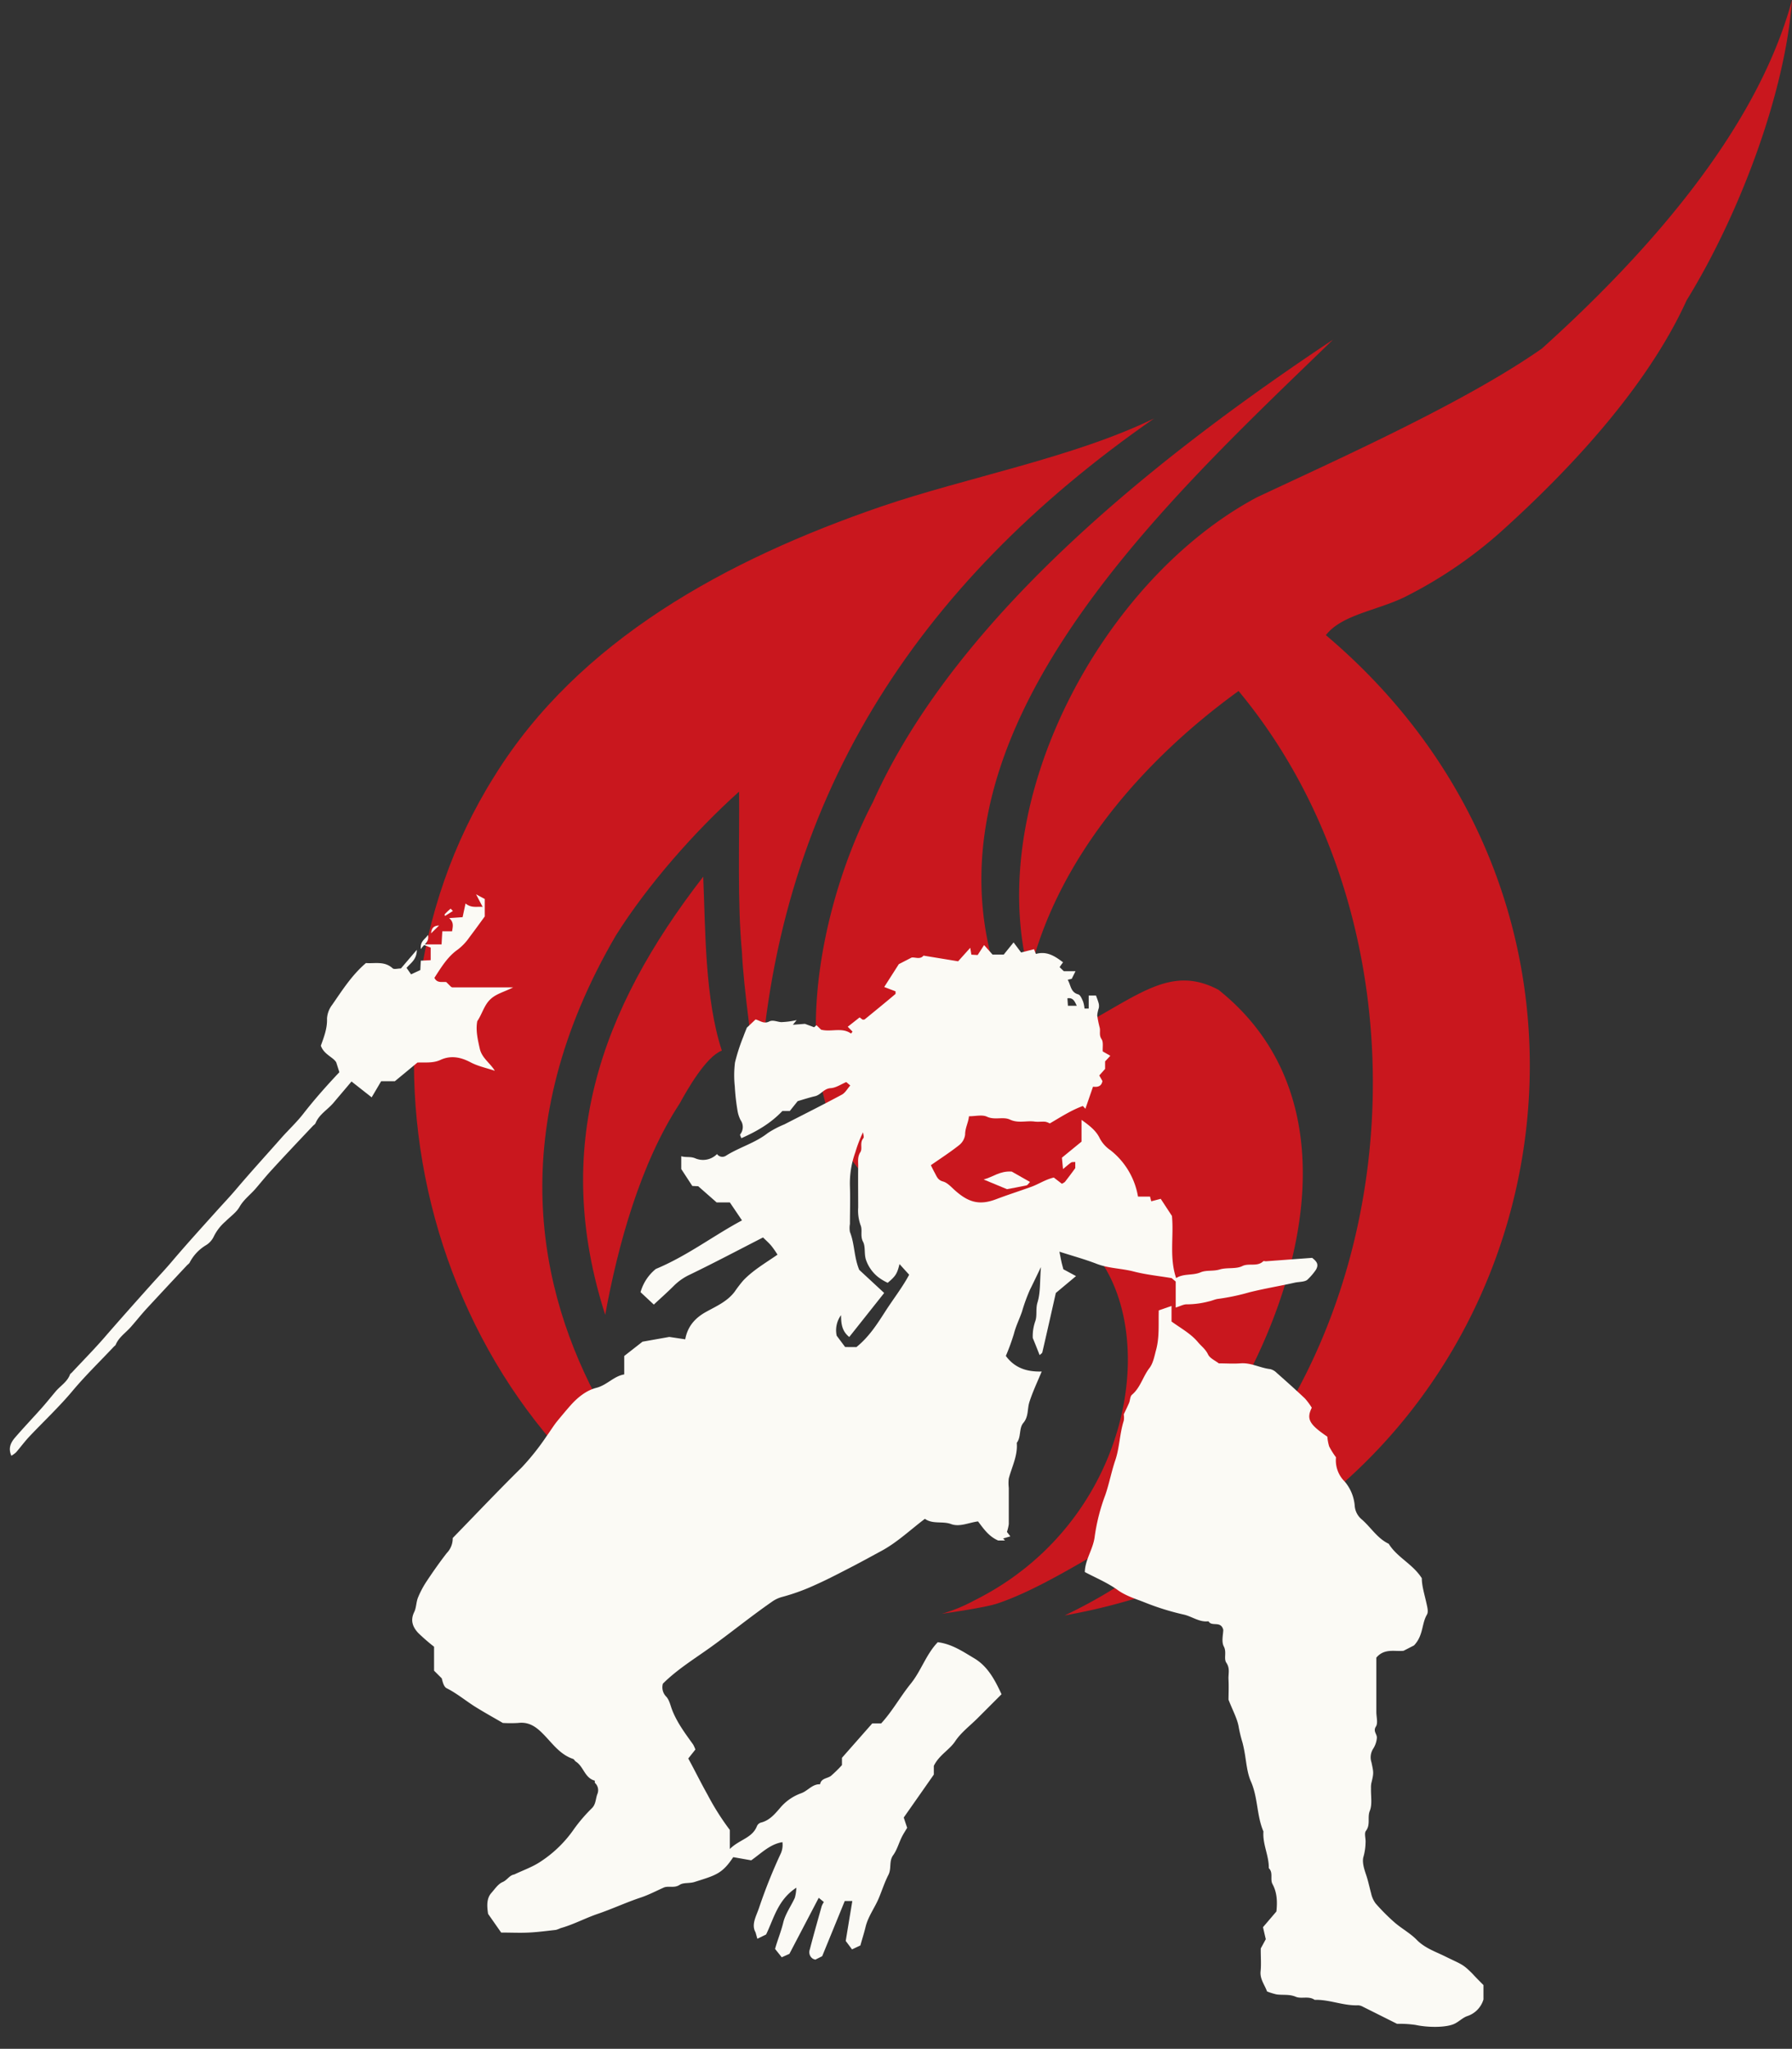 <svg id="レイヤー_1" data-name="レイヤー 1" xmlns="http://www.w3.org/2000/svg" viewBox="0 0 523.77 598.51"><rect x="0" y="0" width="523.77" height="598.51" fill="#333333" stroke="none"/><defs><style>.cls-1{fill:#c9171e;}.cls-2{fill:#fbfaf5;}</style></defs><title>logo-teru-white</title><path class="cls-1" d="M523.77,0c-10.51,39-43.84,75.45-73.07,101.8-22.43,15.7-58.73,31.93-83.39,43.51-45.14,24.09-80,88.85-66.49,139.55,8.17-34.13,33.4-62.9,61.19-83,66.89,80.44,47.22,223.6-50.83,270.05,138.23-24.57,184-195.35,76.35-286.37,4.62-5.95,14.81-7.15,22.94-11.08a129.06,129.06,0,0,0,28-18.93c20.39-18.3,43-42.51,54.49-67.78C507.75,63.8,521.68,28.23,523.77,0Z"/><path class="cls-1" d="M389.62,99.22C340.33,132,279.92,179,255.12,234.35c-18.51,35.35-29.06,98.15,9.41,118,7.32,3.77,12.7,4.33,25.81,1.85,51.59-4.57,55.14,83.29-5.73,113.41a45.94,45.94,0,0,1-9.31,3.81c4.92-.7,13.27-2,16.22-3,12-4,26.52-13.33,37.44-19.46,40.17-35.63,78.35-119,27.19-159.81-14.12-7.45-23.31,1.74-42.25,11.72-6.9,2.92-16-2.1-19.46-7.53C262.16,217.74,340.18,147.17,389.62,99.22Z"/><path class="cls-1" d="M205.54,256.1c-30.36,39.19-44.27,79.24-28.65,128,3.7-20.31,10.32-44.32,21.75-61.71,2.22-4.06,7.73-13.74,12.34-15.48C206,291.71,206.21,271.9,205.54,256.1Z"/><path class="cls-1" d="M337.33,122.23c-69.61,48.36-111.35,112-115.47,197.88-1.52-9.76-4.63-32.42-5-42-1.38-14.52-.69-32.3-.84-46.86-13,11.67-26.71,27.24-36,42-65.92,112.92,40.73,190.12,40.73,190.12s-2-1.14-12.7-5.63c-82.31-41.17-112.31-153.42-63.59-230.93,24.63-39.82,68-63.38,113.16-78.86C282.14,139.56,314,133.62,337.33,122.23Z"/><path class="cls-2" d="M322.31,307.15l2.22,1.27L323,310.06v2.2l-1.7,1.91.92,1.62c-.28,1.68-1.54,1.81-2.75,1.66l-2.23,6.45-.74-.81c-3.39,1.23-6.4,3.19-9.67,5.1a4.46,4.46,0,0,0-1.3-.5c-1-.09-2.1.09-3.13-.05-2.38-.33-4.76.57-7.21-.58-2-.93-4.43.23-6.71-.84-1.4-.66-3.35-.13-5.27-.13-.14,1.79-1.13,3.38-1.12,5.34a4.68,4.68,0,0,1-1.77,3.11c-2.62,2.07-5.44,3.89-8.25,5.85.4.78.74,1.5,1.13,2.2.57,1.05.89,2.14,2.41,2.55,1.23.33,2.29,1.48,3.3,2.41,4,3.63,7.23,4.68,12.25,2.77,3.39-1.29,6.86-2.39,10.26-3.62,2.17-.78,4.11-2.13,6.59-2.71l2.35,1.81a3.23,3.23,0,0,0,.92-.56c1-1.29,2-2.61,3-4v-1.8c-.49.05-.92,0-1.18.14-.7.48-1.34,1.06-2.4,1.94l-.32-3.33,5.73-4.69v-6.36c2.38,1.71,4.28,3.16,5.34,5.41a9.54,9.54,0,0,0,3.08,3.43,21.86,21.86,0,0,1,8.09,13.58h3.52c.11.46.2.82.35,1.37l2.77-.72,3.28,5c.58,6.08-.82,12.05,1.22,18.15,2.24-1.41,4.8-.68,7.18-1.69,1.61-.69,3.66-.25,5.54-.82,2.12-.65,4.74-.06,6.63-1s4.39.28,6.11-1.4c.13-.13.51,0,.77,0l13.53-1c1.34,1.07,2,1.87,1.13,3.44a17.17,17.17,0,0,1-2.37,2.8c-.69.83-2.5.72-3.81,1-4.42,1-8.9,1.72-13.32,2.83a63.64,63.64,0,0,1-9,1.9c-1,.1-1.87.57-2.82.75a25.51,25.51,0,0,1-6.35.86c-1-.06-2.06.56-3.34.94v-7.6l-1.19-1c-3.74-.63-7.49-1-11.08-1.93s-7.32-.89-10.82-2.24-6.91-2.27-10.9-3.55c.25,1.24.39,2,.56,2.8s.36,1.42.59,2.33l3.7,2-5.9,4.93c-1.37,6.06-2.63,11.69-3.94,17.32-.07.32-.53.56-.8.83-.57-1.46-1.14-2.92-2-5a13,13,0,0,1,.71-4.83c.64-1.72.08-3.63.68-5.58.9-2.94.65-6.23,1-10.3-1.32,2.71-2.22,4.65-3.19,6.56a51.75,51.75,0,0,0-2.36,6.48c-.75,2.17-1.79,4.21-2.36,6.48a62.45,62.45,0,0,1-2.35,6.43c2.55,3.48,6.1,4.69,10.48,4.55-1.34,3.22-2.67,6-3.62,9-.61,2-.19,4.17-1.73,6-1.36,1.58-.59,4.11-1.94,5.84.33,3.72-1.43,7-2.33,10.41a11.3,11.3,0,0,0,0,2.73c0,3.53,0,7.07,0,10.6a12.1,12.1,0,0,1-.54,2.28l1,1.3-2.12.62.55.59h-2c-2.78-1.22-4.24-3.43-5.88-5.58-2.66.34-5.38,1.71-7.87.78s-5.32.12-7.66-1.53c-4.19,3.15-8,6.81-12.61,9.32-3.53,1.91-7,3.82-10.61,5.65-2.9,1.5-5.82,3-8.8,4.32a60.26,60.26,0,0,1-9.9,3.58,9.28,9.28,0,0,0-2.92,1.45c-5.92,4.11-11.53,8.66-17.37,12.89-4.85,3.51-10.06,6.65-14.37,10.94a3.85,3.85,0,0,0,1,3.81c.91,1,1.21,2.61,1.74,3.95,1.45,3.7,3.82,6.83,6.09,10a9.21,9.21,0,0,1,.67,1.48l-2.08,2.62c1.89,3.44,3.62,7,5.61,10.53a75,75,0,0,0,6.54,10.35v5.56c2.77-2.78,6.57-3.17,7.93-6.71a1.89,1.89,0,0,1,1.12-1c2.54-.6,4.1-2.51,5.65-4.3a14.34,14.34,0,0,1,6.1-4.26c2-.69,3.28-2.74,5.58-2.64.32-1.83,2.15-1.64,3.21-2.48a38.62,38.62,0,0,0,3.18-3.12V513.5l8.86-10.05h2.6c3.28-3.56,5.62-7.87,8.65-11.61s4.47-8.55,7.89-12.11c4.13.51,7.41,2.77,10.72,4.74,3.92,2.35,6,6.32,7.92,10.46l-7,7c-2.22,2.22-4.84,4.17-6.54,6.73s-4.69,4-6.25,7.19v2.55c-2.92,4.17-5.76,8.23-8.79,12.54.25.77.59,1.82,1,3-.52.89-1.13,1.8-1.61,2.78-.85,1.74-1.37,3.69-2.48,5.22-1.3,1.79-.42,3.85-1.39,5.74-1.08,2.11-1.84,4.45-2.76,6.69-1.2,2.91-3.19,5.45-3.93,8.57-.43,1.78-1,3.52-1.5,5.37l-2.45,1.15L247.19,567c.59-3.59,1.25-7.57,1.93-11.67h-2.21l-6.6,16.13-2,1a4.42,4.42,0,0,1-.7-.25,2.26,2.26,0,0,1-.91-2.74c1.09-4.24,2.3-8.45,3.48-12.67a6.53,6.53,0,0,1,.62-1.17l-1.5-1.23-8.57,16.37-2.24,1-1.95-2.44c.65-2.42,1.74-5,2.4-7.74.62-2.53,2.28-4.79,3.38-7.21a13.2,13.2,0,0,0,.44-2.94c-5.42,3.54-6.54,8.92-8.84,13.67l-2.56,1.25-.53-1.88c-1.34-2.34.29-4.84,1.09-7.34a153.59,153.59,0,0,1,6.34-15.8,6.18,6.18,0,0,0,.43-3.2c-3.6.58-6,3.09-9.12,5.31l-5.26-.93c-3.23,4.88-5.12,5.29-11.34,7.26-1.5.47-3.22.1-4.33.84-1.54,1-3,.26-4.48.72-2.28,1-4.54,2.21-6.94,3-4.25,1.42-8.31,3.32-12.54,4.76-3.66,1.25-7.09,3.12-10.83,4.16a9.29,9.29,0,0,1-1.35.51c-2.63.3-5.27.65-7.91.78s-5.21,0-8.11,0l-3.82-5.46c-.36-2.37-.44-4.53.94-6.09,1-1.13,2-2.65,3.28-3.19,1.42-.61,2-2,3.41-2.22,2.61-1.25,5.43-2.21,7.79-3.82a35.23,35.23,0,0,0,9.76-9.56,47,47,0,0,1,5.24-6.07c1.12-1.18,1-2.73,1.53-4.08a2.89,2.89,0,0,0-.69-3.2c-.14-.12,0-.68-.11-.7-2.92-.78-3.23-4.12-5.49-5.54-.32-.2-.51-.69-.84-.8-4-1.35-6.21-4.82-9-7.55-2-2-4.08-3.32-7.05-2.95a38.73,38.73,0,0,1-4.46,0c-2.52-1.47-5.18-2.94-7.77-4.54-2.93-1.8-5.55-4.05-8.66-5.61-.81-.41-1.15-1.77-1.42-2.88l-2.25-2.24v-7a57.34,57.34,0,0,1-4.61-4c-1.62-1.72-2.4-3.68-1.19-6.14.63-1.28.56-2.9,1.11-4.24a27.43,27.43,0,0,1,2.57-4.81c1.85-2.79,3.78-5.53,5.83-8.17a6.13,6.13,0,0,0,1.74-4.39c6.59-6.77,13.27-13.83,20.19-20.64a71.64,71.64,0,0,0,7.28-9.17c1.1-1.5,2.05-3.11,3.24-4.54s2.42-2.93,3.67-4.33c2-2.29,4.64-4.45,7.57-5.19,3.17-.81,5.1-3.41,8.18-3.93v-5.38l5.35-4.18,7.83-1.39,4.65.7c.72-3.91,3-6.35,6.28-8.12,2.95-1.62,6.08-3,8.18-5.81a38.26,38.26,0,0,1,2.51-3.27c2.86-3,6.48-5.09,10-7.53A26.9,26.9,0,0,0,225.5,364c-.75-.91-1.65-1.68-2.48-2.51-7.1,3.63-14.16,7.37-21.34,10.84a16.42,16.42,0,0,0-4.58,3.14c-2,2-4.08,3.84-6,5.63l-3.88-3.62a13.39,13.39,0,0,1,4.46-6.78c9.26-3.86,16.84-9.74,25.19-14.19-1.14-1.7-2.29-3.39-3.55-5.25h-3.86l-5.38-4.73-1.73-.08-3.23-4.94v-3.75c1.43.44,2.66,0,4.13.63a5.74,5.74,0,0,0,6.32-1.26,1.92,1.92,0,0,0,2.67.45c3.92-2.46,8.49-3.68,12.19-6.6a28.23,28.23,0,0,1,4.82-2.52c5.61-2.88,11.25-5.7,16.8-8.68,1-.53,1.62-1.73,2.47-2.68l-1.17-1c-1.48.61-3,1.69-4.57,1.78-2,.12-2.85,1.95-4.56,2.35s-3.3.92-5.07,1.44c-.67.84-1.52,1.89-2.3,2.88h-2.17c-3.51,3.7-7.6,6-12,7.95-.15-.46-.46-.94-.34-1.11a3.46,3.46,0,0,0,.13-4.16,9.29,9.29,0,0,1-.9-2.74,63,63,0,0,1-.8-7.12,30.2,30.2,0,0,1,.06-7,54.12,54.12,0,0,1,2.46-7.59c.23-.68.52-1.35,1-2.57l2.54-2.4c1.19.26,2.41,1.42,4,.59,1.08-.55,2.34.12,3.52.19a25.09,25.09,0,0,0,4.5-.59l-1.11,1.36,3.52-.27,2.7,1,.67-.61L240,300.8c2.95.75,6.1-.78,8.73,1.12a5.38,5.38,0,0,0,.45-.56c-.45-.47-.92-.93-1.4-1.42l3.47-2.73.85.64c.27,0,.42,0,.52,0a5.3,5.3,0,0,0,.6-.46c2.83-2.31,5.67-4.62,8.48-7,.14-.11,0-.49.07-.79l-3.33-1.27,4.27-6.68,3.73-1.92c1-.18,2.51.67,3.48-.57l10.12,1.66,3.54-3.94c.08.49.2,1.21.33,2l1.84.11c.53-.82,1.17-1.8,1.88-2.91l2.48,2.78h3.26l2.88-3.56,2.2,2.94,3.78-.95.54,1.38c3.17-.89,5.49.58,7.94,2.45-.45.6-.74,1-1,1.41l1.23,1.19h3.41l-1.1,2.21-1.18.28c.93,1.56.82,3.65,3.07,4.27.63.17,1.08,1.3,1.42,2.08a8.65,8.65,0,0,1,.42,2.07h1.23v-3.81h2.13c.27.77.6,1.56.81,2.38a3.26,3.26,0,0,1,0,1.32,9,9,0,0,0-.45,2.14,32.09,32.09,0,0,0,.74,3.61c.22,1.08-.26,2.17.55,3.32C322.54,304.46,322.23,305.88,322.31,307.15Zm-72,86.37c3.66-2.95,6-6.62,8.42-10.38s5.1-7.17,7-10.76l-2.82-3.11c-.68,2.81-1.13,3.52-3.45,5.47a15.18,15.18,0,0,1-2.81-1.69,11,11,0,0,1-3.59-5.17c-.51-1.77-.07-3.74-.81-5.13-.9-1.7-.1-3.37-.71-4.82a12.69,12.69,0,0,1-.71-5.19c0-4.05-.05-8.1,0-12.15,0-1.36-.23-2.67.66-4.06.65-1-.27-2.72.83-4,.29-.31,0-1.16-.08-1.77a39,39,0,0,0-2.24,5.85,26.69,26.69,0,0,0-1.58,9.95c.13,3.65,0,7.32,0,11a6.7,6.7,0,0,0,0,2.33c1.4,3.46,1.15,7.28,2.72,11.07l7.29,6.75-10.21,12.86c-2.21-1.76-2.37-4-2.4-6.38a7.46,7.46,0,0,0-1.27,6l2.47,3.31Zm64.41-99.71c-.69-1.51-1.17-2.4-2.73-2.18.06.91.11,1.61.15,2.18Z"/><path class="cls-2" d="M433.59,579.89v4.21a7.33,7.33,0,0,1-4.84,4.89c-1.35.52-2.43,1.68-3.77,2.27-2.57,1.13-7.92,1-11.19.28a32.51,32.51,0,0,0-5.46-.33c-3.28-1.64-6.63-3.32-10-5a3.1,3.1,0,0,0-1.39-.41c-4.33.17-8.38-1.73-12.69-1.59-1.72-1.23-3.88-.21-5.51-.9-1.92-.81-3.75-.43-5.61-.69a19.15,19.15,0,0,1-2.8-.87c-.68-1.93-2.11-3.57-1.88-5.89s0-4.44.05-6.67l1.47-2.7c-.32-1.34-.59-2.53-.82-3.51l3.92-4.59c.32-3,.16-5.6-1.14-8-.77-1.43.29-3.33-1.08-4.65.07-3.66-1.86-7-1.57-10.72-2-4.66-1.58-9.88-3.65-14.58-1.12-2.53-1.33-5.48-1.81-8.26-.19-1.1-.4-2.16-.69-3.23a40.24,40.24,0,0,1-1.06-4.33c-.38-2.45-1.69-4.75-3-8.1,0-1.23.11-3.59,0-5.92-.1-1.6.51-3.19-.62-4.85-.85-1.24.16-3.07-.75-4.78-.76-1.43-.16-3.58-.16-4.87-.74-2.76-3.36-.78-4.31-2.48-2.74.35-4.89-1.49-7.42-2A74.83,74.83,0,0,1,334.31,468c-2.57-1-5.22-1.8-7.6-3.49-3-2.17-6.56-3.64-9.64-5.28.11-3.75,2.5-6.74,2.91-10.5a56.41,56.41,0,0,1,3.08-12c1.15-3.34,1.78-6.8,2.92-10.15,1.26-3.68,1.26-7.76,2.47-11.54a5.31,5.31,0,0,0,0-1.86c.65-1.39,1.14-2.36,1.56-3.37.32-.78.29-1.9.84-2.36,2.48-2.09,3.19-5.3,5.08-7.76,1.16-1.5,1.48-3.55,2-5.44,1-3.77.63-7.6.76-11.46l3.73-1.29v4.55c2.75,2,5.67,3.54,7.78,6.1,1,1.17,2.17,2,2.89,3.51.53,1.11,2,1.75,3.15,2.61,2.1,0,4.2.15,6.27,0,3.1-.27,5.79,1.35,8.75,1.68a4,4,0,0,1,1.88,1.08c2.79,2.47,5.57,4.94,8.27,7.5a19,19,0,0,1,2,2.7c-1.6,3.29-.79,4.82,4.55,8.46a13.8,13.8,0,0,0,.53,2.84,22.85,22.85,0,0,0,2,3.19,8.7,8.7,0,0,0,2.59,7.13,12.47,12.47,0,0,1,2.88,7,5.68,5.68,0,0,0,1.94,3.91c2.74,2.32,4.6,5.61,8,7.22,2.46,4,7,5.86,9.67,10.06,0,2.24.79,4.73,1.35,7.27.24,1.1.64,2.55.15,3.36-1.59,2.69-1,6.08-3.78,9l-3.06,1.57c-2.45.28-5.6-.82-7.95,2v15.89c0,1.44.53,3.22-.12,4.23-.93,1.42.39,2.22.27,3.38a6.9,6.9,0,0,1-1.07,3.1,4.69,4.69,0,0,0-.5,4c.62,3,.71,3-.05,6.11a7,7,0,0,0-.09,1.53c-.07,2.19.42,4.61-.35,6.52s.27,4-1.13,5.84c-.57.75,0,2.29-.11,3.46a16.5,16.5,0,0,1-.58,4c-.52,1.58.17,3.7.76,5.44s.94,3.53,1.43,5.29a7.66,7.66,0,0,0,1.32,3,59.12,59.12,0,0,0,5.53,5.55c2.07,1.8,4.58,3.14,6.48,5.08,2.35,2.41,5.44,3.44,8.25,4.82,5,2.46,5.13,2.17,8.07,5.11C431.36,577.66,432.38,578.67,433.59,579.89Z"/><path class="cls-2" d="M123.52,275.88h5.54c.07-1.22.14-2.46.22-3.83h2.86c.19-1.35.61-2.58-.86-3.85l3.93-.27.86-4c1.73,1.41,3.26.84,5,1l-1.92-3.67,2.54,1.36v5.1c-1.33,1.8-2.84,3.92-4.43,6a15.64,15.64,0,0,1-3.47,3.68c-3,2.08-4.89,5.29-6.82,8.25.8,1.65,2.26,1.08,3.47,1.24l1.4,1.4c.11,0,.22.14.33.14H150c-2.58,1.33-4.87,1.82-6.61,3.43-1.9,1.76-2.42,4.27-3.89,6.45-.5,2.63.13,5.37.74,8.07s3,4.13,4.39,6.42c-2.38-.8-4.9-1.31-7.09-2.47-2.95-1.55-5.84-2.09-8.85-.68-2.22,1-4.49.64-6.68.75l-6.61,5.46h-4c-.87,1.49-1.8,3.06-2.77,4.7l-5.89-4.63c-1.67,2-3.45,4.06-5.2,6.15s-4.23,3.41-5.3,6c-.13.34-.54.56-.81.85-4,4.23-8,8.45-11.91,12.72-1.64,1.77-3.16,3.65-4.73,5.49s-3.54,3.24-4.8,5.45c-.94,1.64-2.69,2.81-4.07,4.21a13.85,13.85,0,0,0-3.45,4.45,6,6,0,0,1-2.14,2.43,12.72,12.72,0,0,0-4.88,5.12c-.16.33-.54.56-.81.84C50.72,373.83,46.82,378,43,382.13c-1.64,1.77-3.14,3.67-4.73,5.48s-3.52,3-4.45,5.22c-.09.23-.36.37-.54.56-4.07,4.33-8.36,8.48-12.14,13s-8.36,8.82-12.53,13.23c-1.39,1.47-2.58,3.11-3.91,4.64a7.73,7.73,0,0,1-1.38,1c-1-2.24-.14-3.88,1.06-5.29,2.51-2.91,5.17-5.7,7.73-8.57,1.44-1.61,2.78-3.3,4.17-4.94s3.39-2.78,4.18-4.94c.08-.22.36-.37.54-.56,3.42-3.68,7-7.27,10.23-11.07,4.36-5,8.81-10,13.25-14.95,1.87-2.08,3.81-4.12,5.62-6.26,4.31-5.08,8.79-10,13.24-14.95,1.87-2.08,3.81-4.12,5.63-6.26,4.3-5.08,8.81-10,13.22-15,2.12-2.4,4.49-4.58,6.45-7.1,3.3-4.24,6.85-8.23,10.55-12.15l-.91-2.87c-.87-1.53-3.63-2.31-4.5-4.88.92-2.57,1.91-5.08,1.8-7.95a7.31,7.31,0,0,1,1.52-4c2.94-4.24,5.71-8.64,9.86-12.19,2.52.22,5.38-.67,7.8,1.53.42.39,1.51.05,2.42.05l4.65-5.44c0,2.82-1.71,3.77-3,5.27l1.32,1.89,2.7-1.25.14-2.74,2.89-.15v-3.67Z"/><path class="cls-2" d="M301.05,345.28c-.43.44-.67.89-1,1-2.16.46-4.34.85-5.73,1.11l-6.82-2.83c2.71-.7,4.71-2.56,8.22-2.31Z"/><path class="cls-2" d="M123,277.25c-.23-2.43,1.22-2.77,2.09-4.14C125.53,275.27,124,275.7,123,277.25Z"/><path class="cls-2" d="M132.38,266.13l-2.27,1.42c0,.15-.23-.34-.11-.49a18.83,18.83,0,0,1,1.72-1.62Z"/><path class="cls-2" d="M128.34,270.36,126,272.65C126.12,271.22,126.63,270.43,128.34,270.36Z"/></svg>